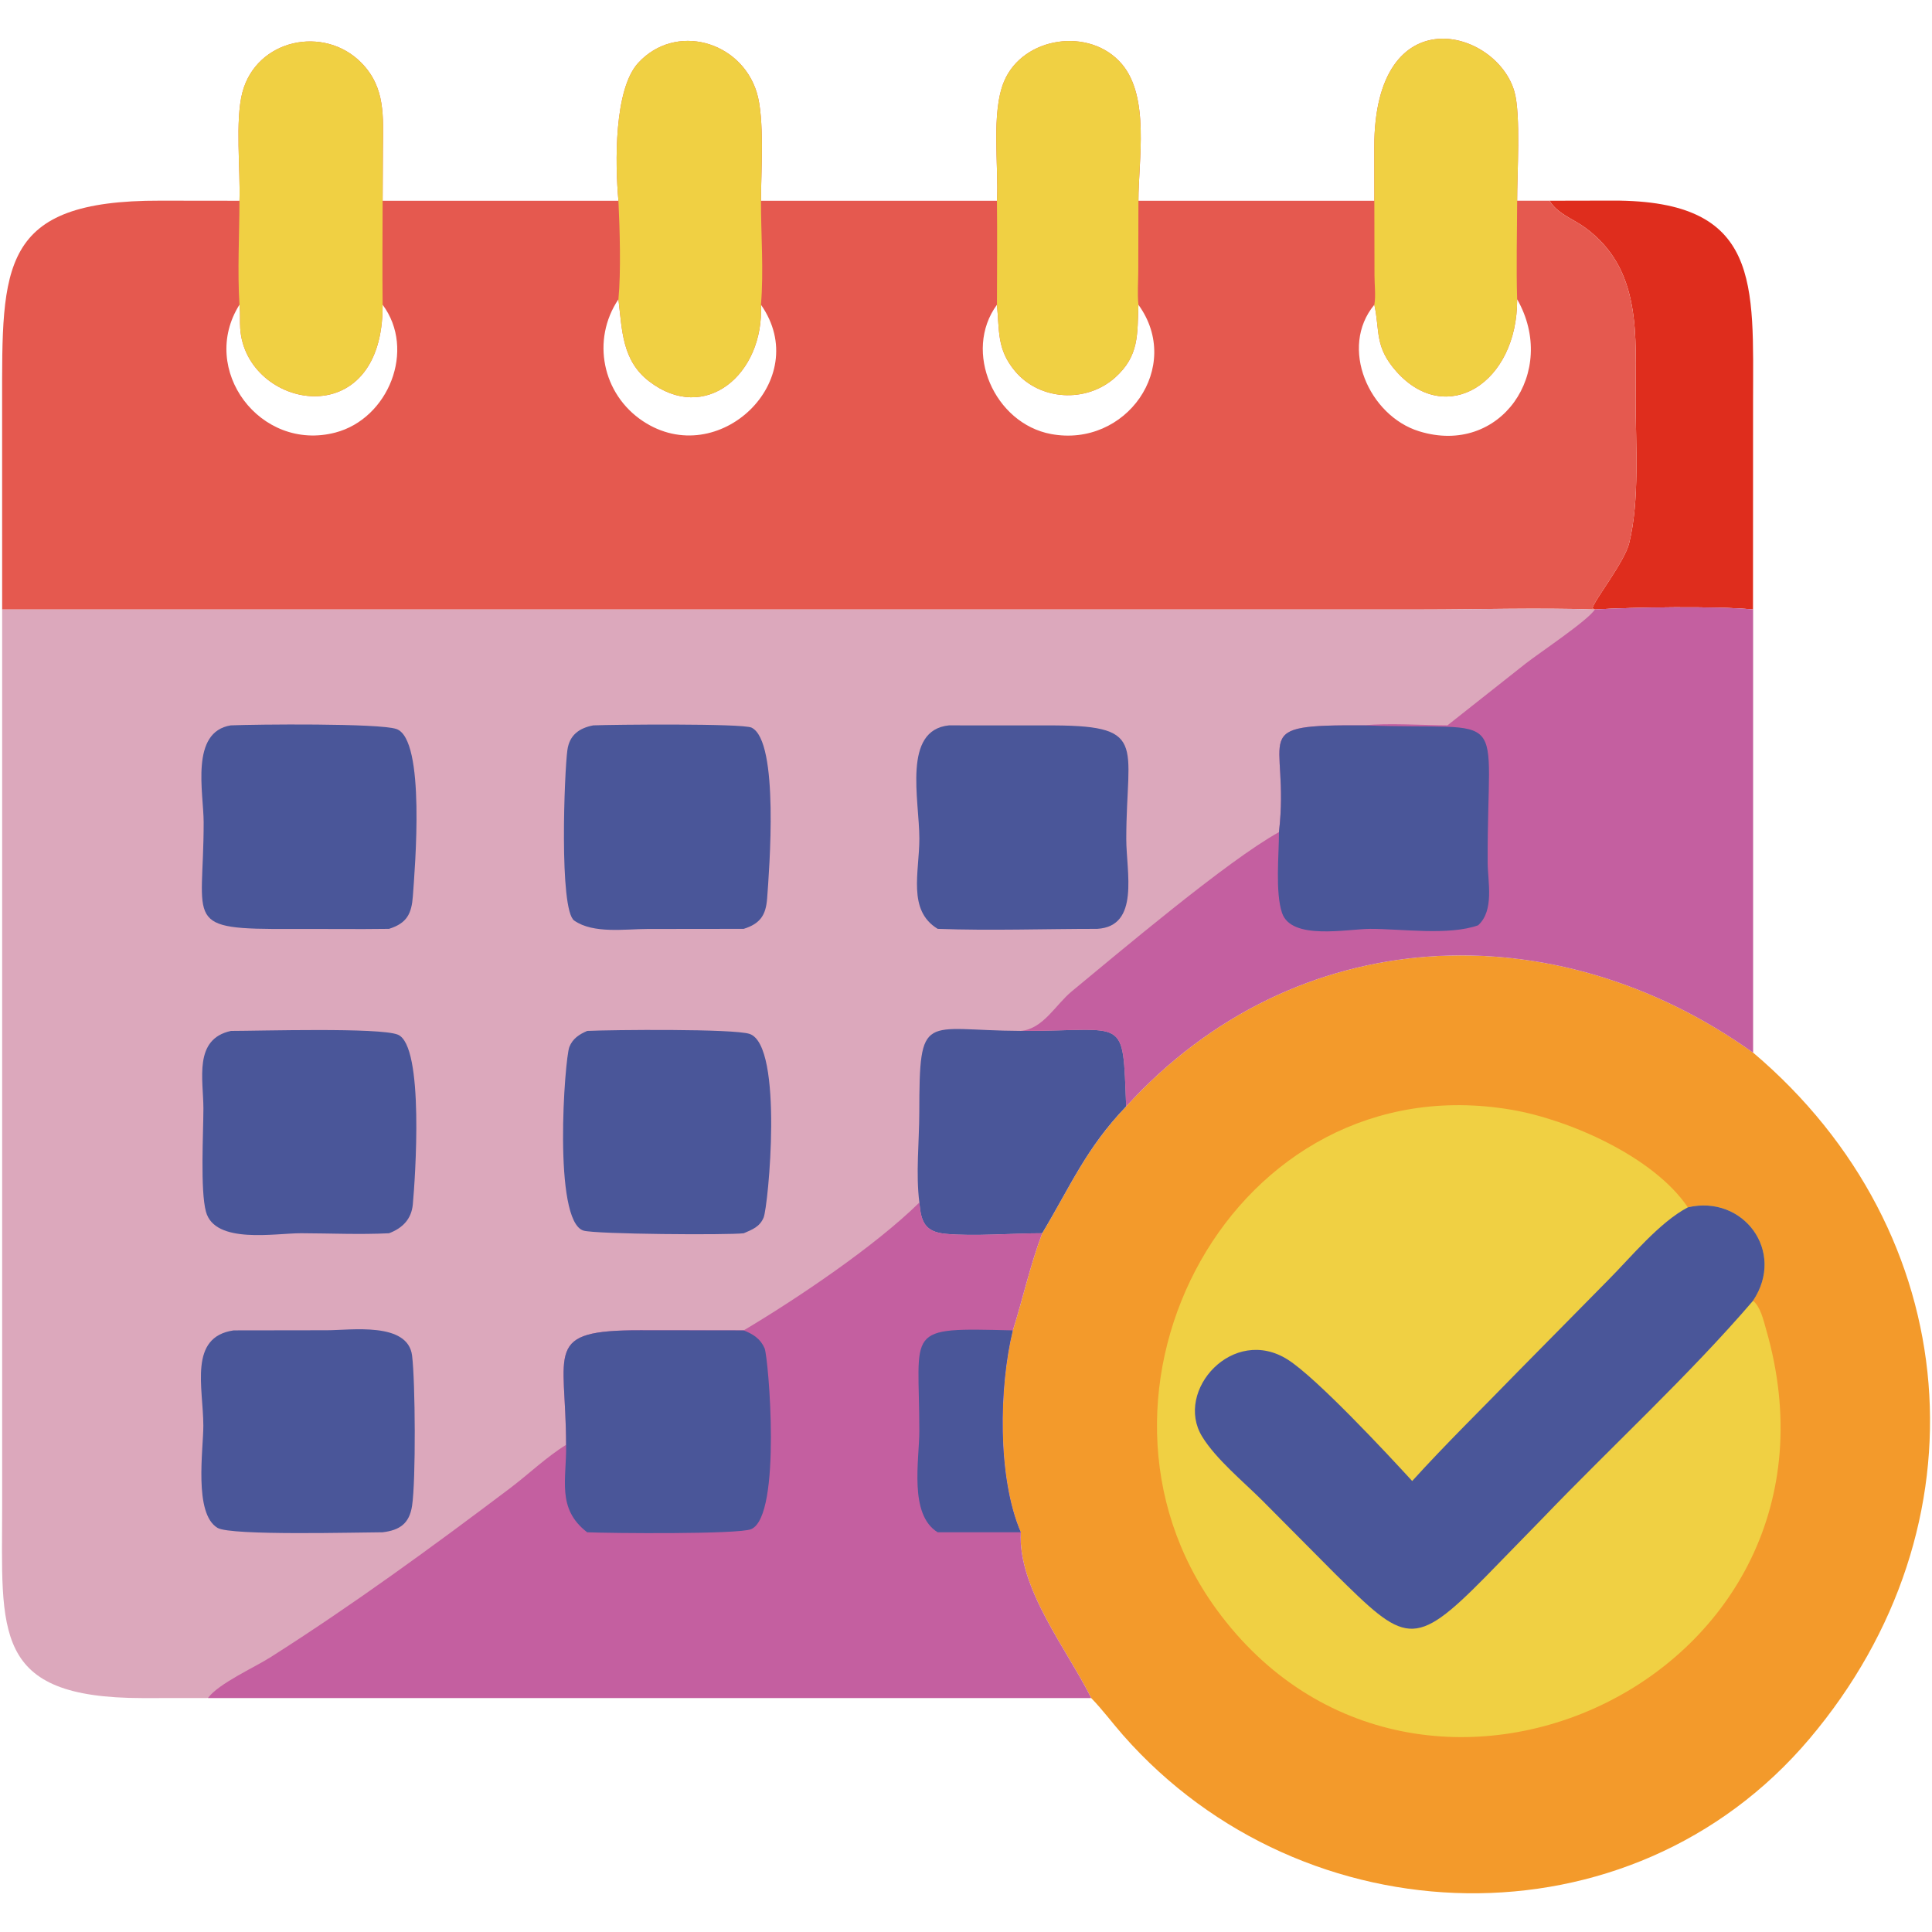 <?xml version="1.0" encoding="UTF-8"?>
<svg id="_11" data-name="11" xmlns="http://www.w3.org/2000/svg" viewBox="0 0 1024 1024">
  <defs>
    <style>
      .cls-1 {
        fill: #f39a2b;
      }

      .cls-1, .cls-2, .cls-3, .cls-4, .cls-5, .cls-6, .cls-7 {
        stroke-width: 0px;
      }

      .cls-2 {
        fill: #e5594f;
      }

      .cls-3 {
        fill: #4a5699;
      }

      .cls-4 {
        fill: #f0d043;
      }

      .cls-5 {
        fill: #df2d1d;
      }

      .cls-6 {
        fill: #dca8bc;
      }

      .cls-7 {
        fill: #c45fa0;
      }
    </style>
  </defs>
  <path class="cls-5" d="M821.35,106.39l33.7-.07c78.67-.11,74.12,44.16,74.11,107.32l-.03,109.41c-19.4-1.93-64.26-1.2-83.8,0l-1.28-.64c.51-3.71,16.93-24.43,19.43-34.49,5.67-22.8,3.45-52.71,3.43-76.41-.02-33.79,3.5-68.76-26.8-90.89-6.17-4.51-14.75-7.35-18.76-14.23Z"/>
  <path class="cls-1" d="M596.9,586.38c89.74-98.42,226.95-103.79,332.24-28.51,112.78,95.48,125.28,250.96,29.91,363.73-94.75,112.04-268.06,106.89-363.77-1.88-5.71-6.49-10.92-13.57-16.95-19.75-12.88-25.87-38.95-58.2-37.29-87.83-12.54-29.07-11.48-77.25-4.22-107.01,5.51-17.44,8.95-33.92,15.56-51.49,15.19-25.39,23.34-45.16,44.53-67.26Z"/>
  <path class="cls-4" d="M929.13,689.43c3.95,3.04,5.6,10.52,6.92,15.09,53.39,184.54-184.52,295.03-291.33,148.42-83.32-114.36,8.93-289.96,156.49-264.73,30.27,5.17,75.17,24.74,93.38,51.7,29.32-6.9,52.07,23.35,34.54,49.52Z"/>
  <path class="cls-3" d="M894.59,639.92c29.32-6.9,52.07,23.35,34.54,49.52-33.6,39.21-75.31,77.56-111.52,115.28l-30.36,31.13c-38.15,38.71-42.52,34.93-79.82-1.91l-38.3-38.55c-10.15-10.14-24.63-21.97-31.99-34.01-14.86-24.28,16.46-59.24,45.5-40.69,15.34,9.8,52.65,49.86,65.85,64.28,17.96-19.83,37.19-38.56,55.81-57.77l48.03-48.7c12.19-12.24,27.09-30.58,42.27-38.58Z"/>
  <path class="cls-2" d="M728.43,106.39l-.04-28.46c.02-80.37,64.98-62.71,74.33-29.2,3.4,12.2,1.36,43.61,1.4,57.67h17.23c4.01,6.88,12.59,9.72,18.76,14.23,30.3,22.13,26.78,57.1,26.8,90.89.01,23.7,2.24,53.61-3.43,76.41-2.5,10.06-18.92,30.78-19.43,34.49l1.28.64h0c-30.68-1.03-61.78,0-92.48,0H1.14s-.02-109.27-.02-109.27c-.01-72.75-1.54-107.64,83.74-107.43l42.07.05c.54-16.2-2.36-42.57,1.53-57.38,7.45-28.36,43.4-35.83,63.12-15.7,12.8,13.07,11.5,28.47,11.37,45.29l-.14,27.79h124.98c-1.81-19.79-2.37-59.14,10.52-73.11,19.64-21.28,54.24-11.72,62.75,15.58,4.32,13.85,2.3,42.28,2.27,57.53h125.07c1.03-18.2-3.22-46.69,3.81-63.33,10.05-23.79,45.52-28.86,62.31-9.23,15.05,17.6,8.84,51.2,8.88,72.56h125.04ZM804.12,158.62c.2,44.6-37.57,67.92-63.93,38.35-11.81-13.26-8.7-21.41-11.76-35.46-18.85,22.79-2.73,58.86,23.65,67.05,43.33,13.46,73.96-31.51,52.05-69.94ZM327.78,158.62c-14.41,21.45-8.61,50.26,12.99,64.6,39.89,26.49,90.58-21.75,62.55-61.71,1.73,36.94-29.64,63.41-59.32,40.56-14.38-11.07-14.25-27.25-16.22-43.46ZM603.39,161.51c-.65,15.63.58,27.11-12.48,38.7-15.22,13.49-39.8,12.17-52.94-3.53-9.71-11.6-8.19-21.38-9.57-35.16-18.18,24.84-1.29,62.94,28.66,68.52,39.72,7.4,70.15-35.55,46.33-68.52ZM126.92,161.51c-21.67,34.37,10.98,78.15,50.81,67.76,28.12-7.34,42.88-43.82,25.07-67.76.42,69.86-72.64,55.31-75.48,12.54-.26-3.96.1-7.88-.32-11.85l-.08-.69Z"/>
  <path class="cls-4" d="M528.39,106.39c1.03-18.2-3.22-46.69,3.81-63.33,10.05-23.79,45.52-28.86,62.31-9.23,15.05,17.6,8.84,51.2,8.88,72.56l-.08,37.15c-.02,5.86-.53,12.17.08,17.97-.65,15.63.58,27.11-12.48,38.7-15.22,13.49-39.8,12.17-52.94-3.53-9.71-11.6-8.19-21.38-9.57-35.16.06-18.37.19-36.75,0-55.12Z"/>
  <path class="cls-4" d="M327.78,106.39c-1.81-19.79-2.37-59.14,10.52-73.11,19.64-21.28,54.24-11.72,62.75,15.58,4.32,13.85,2.3,42.28,2.27,57.53,0,18.16,1.51,37.1,0,55.12,1.73,36.94-29.64,63.41-59.32,40.56-14.38-11.07-14.25-27.25-16.22-43.46,1.4-14.54.71-37.44,0-52.23Z"/>
  <path class="cls-4" d="M728.43,106.39l-.04-28.46c.02-80.37,64.98-62.71,74.33-29.2,3.4,12.2,1.36,43.61,1.4,57.67-.04,17.36-.53,34.88,0,52.23.2,44.6-37.57,67.92-63.93,38.35-11.81-13.26-8.7-21.41-11.76-35.46.83-4.61.08-10.66.08-15.42l-.08-39.7Z"/>
  <path class="cls-4" d="M126.92,106.39c.54-16.2-2.36-42.57,1.53-57.38,7.45-28.36,43.4-35.83,63.12-15.7,12.8,13.07,11.5,28.47,11.37,45.29l-.14,27.79c-.05,18.37-.19,36.76,0,55.12.42,69.86-72.64,55.31-75.48,12.54-.26-3.96.1-7.88-.32-11.85l-.08-.69c-1.12-18.14-.03-36.91,0-55.12Z"/>
  <path class="cls-6" d="M845.33,323.05c19.54-1.2,64.4-1.93,83.8,0v234.82c-105.29-75.29-242.5-69.91-332.24,28.51-21.19,22.1-29.33,41.87-44.53,67.26-6.61,17.57-10.06,34.05-15.56,51.49-7.26,29.76-8.32,77.94,4.22,107.01-1.66,29.63,24.41,61.96,37.29,87.83H110.22c-.37.02-.75.03-1.13.03l-33.66.02c-79.84-.08-74.34-34.65-74.29-101.75v-475.22s751.7,0,751.7,0c30.71,0,61.81-1.02,92.48,0h0Z"/>
  <path class="cls-3" d="M487.29,637.35c-1.97-15-.07-32.29-.05-47.53.11-54.45,2.08-43.63,53.78-43.42,56.73.19,53.87-9.12,55.87,39.98-21.19,22.1-29.33,41.87-44.53,67.26-15.57,0-36.05,1.72-51.08.32-10.95-1.02-13.13-6.18-14-16.61Z"/>
  <path class="cls-3" d="M311.21,546.41c12.8-.61,77.82-1.23,86.1,1.59,18.14,6.17,9.87,91.51,7.42,97.34-2.05,4.91-6.01,6.37-10.54,8.31-8.17,1.02-78.64.53-84.94-1.41-16.39-5.08-9.96-91.04-7.48-97.32,1.75-4.44,5.22-6.69,9.44-8.5Z"/>
  <path class="cls-3" d="M314.51,384.46c10-.43,79.1-1.09,83.83,1.2,14.79,7.16,9.35,75.64,8.26,90.46-.65,8.83-3.58,13.42-12.42,16.19l-51.02.06c-11.61,0-28.61,2.69-38.8-4.44-8.13-5.69-5.21-79.14-3.63-90.41,1.11-7.86,6.13-11.62,13.77-13.07Z"/>
  <path class="cls-3" d="M503.06,384.46l50.74.03c55.41-.35,43.19,8.8,43.15,60.18-.01,17.39,7.32,46.29-15.36,47.64-28.09,0-56.54,1.02-84.59,0-16.16-9.83-9.72-29.94-9.72-47.82,0-20.68-9.12-57.57,15.78-60.04Z"/>
  <path class="cls-3" d="M122.37,546.41c15.29-.01,78.82-1.9,88.45,1.96,14.23,5.71,9.21,76.77,7.98,90-.72,7.74-5.41,12.56-12.61,15.28-15.39.77-31.16.04-46.6-.01-13.58-.05-45.7,6.01-50.43-11.41-3.08-11.34-1.36-41.8-1.35-54.65,0-15.39-5.37-36.83,14.56-41.16Z"/>
  <path class="cls-3" d="M123.87,705.13l49.45-.07c12.62,0,42.88-4.61,45.1,13.48,1.7,13.8,2.05,65.96-.02,79.59-1.41,9.28-6.42,12.92-15.62,14.01-12.93.02-80.29,1.91-87.46-2.32-12.76-7.53-7.53-41.63-7.55-54.14-.03-20.28-7.99-47.07,16.08-50.55Z"/>
  <path class="cls-3" d="M122.37,384.46c12.82-.56,78.76-1.22,87.75,1.93,15.59,5.46,9.76,73.87,8.72,88.46-.67,9.36-3.08,14.45-12.65,17.46-17.13.25-34.29-.02-51.42.06-58.65.26-46.77-2.75-46.83-56.62-.02-15.56-7.37-47.83,14.43-51.3Z"/>
  <path class="cls-7" d="M845.33,323.05c19.54-1.2,64.4-1.93,83.8,0v234.82c-105.29-75.29-242.5-69.91-332.24,28.51-2-49.09.86-39.78-55.87-39.98,11.93-1.03,18.33-13.79,27.1-21.02,24.87-20.48,82.35-69.17,109.74-84.33,6.1-52.26-18.43-57,45.47-56.6,12.03-1.34,31.12-.05,43.86,0l41.54-32.83c7.58-5.9,32.7-22.6,36.6-28.58h0Z"/>
  <path class="cls-3" d="M677.87,441.06c6.1-52.26-18.43-57,45.47-56.6,78.61,2.96,64.76-11.84,65.16,72.75.05,10.23,3.62,25.28-5.05,33.21-15.57,5.57-40.65,1.86-57.28,1.9-11.9.03-41.76,6.27-46.67-8.47-3.67-11.03-1.61-30.71-1.62-42.8Z"/>
  <path class="cls-7" d="M394.18,705.13c28.89-17.2,69.74-44.76,93.11-67.78.87,10.43,3.05,15.59,14,16.61,15.02,1.4,35.5-.32,51.08-.32-6.61,17.57-10.06,34.05-15.56,51.49-7.26,29.76-8.32,77.94,4.22,107.01-1.66,29.63,24.41,61.96,37.29,87.83H110.22c5.65-7.68,24.64-16.19,33.12-21.58,43.76-27.81,85.68-58.43,127.05-89.65,9.8-7.4,19.25-16.53,29.65-22.94-.02-50.02-12.52-60.82,39.4-60.74l54.75.06Z"/>
  <path class="cls-3" d="M496.99,812.14c-15.38-9.47-9.74-38.14-9.73-53.69.02-54.71-8.73-54.79,49.55-53.32-7.26,29.76-8.32,77.94,4.22,107.01h-44.03Z"/>
  <path class="cls-3" d="M300.04,765.81c-.02-50.02-12.52-60.82,39.4-60.74l54.75.06c4.98,1.99,8.83,4.39,11.06,9.49,2.01,4.59,9.26,88.65-7.06,95.84-6.49,2.86-75.36,2.19-86.97,1.68-16.33-12.51-10.86-28.09-11.17-46.33Z"/>
</svg>